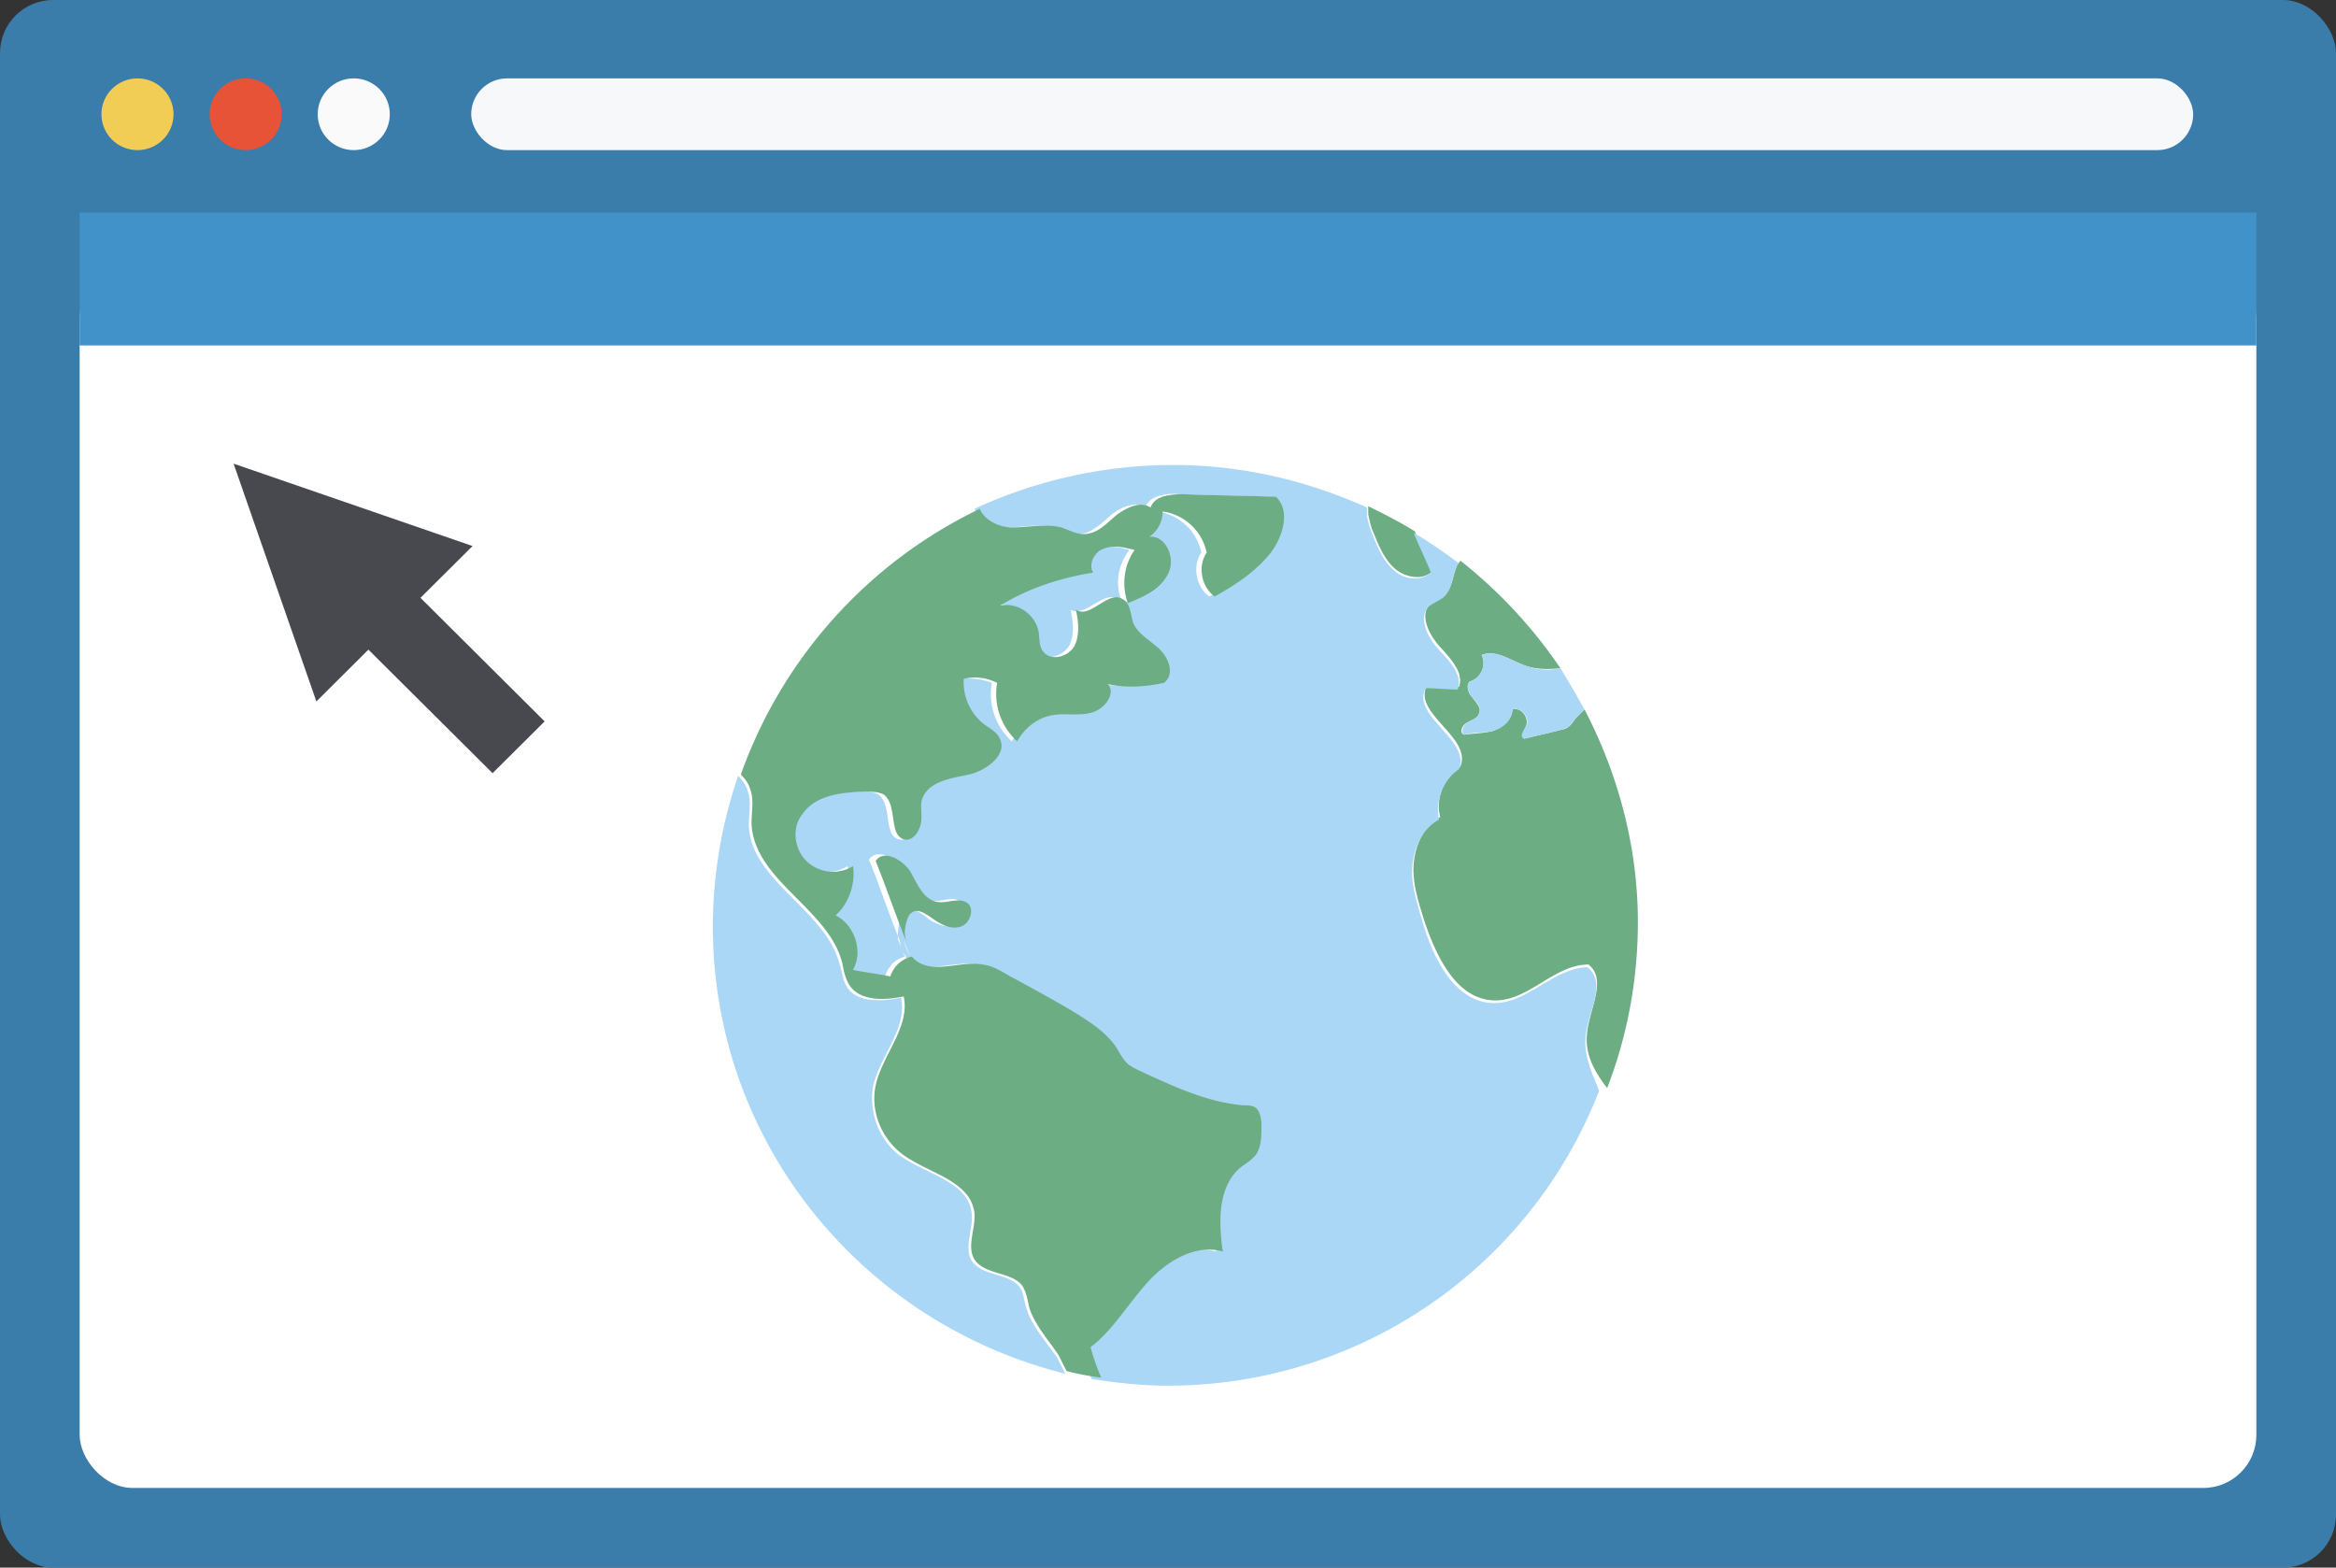 <svg width="76" height="51" xmlns="http://www.w3.org/2000/svg"><rect width="100%" height="100%" fill="#333333" stroke="none"/><g fill="none" fill-rule="evenodd"><rect fill="#3A7DAA" width="76" height="51" rx="1.727"/><rect fill="#FFF" x="2.591" y="8.644" width="70.818" height="39.763" rx="1.727"/><path fill="#4192C8" d="M2.591 6.915h70.818v4.322H2.591z"/><ellipse fill="#F2CD56" cx="4.473" cy="3.717" rx="1.173" ry="1.167"/><ellipse fill="#E65336" cx="7.991" cy="3.717" rx="1.173" ry="1.167"/><ellipse fill="#FAFAFA" cx="11.509" cy="3.717" rx="1.173" ry="1.167"/><rect fill="#F7F8F9" x="15.33" y="2.55" width="56.023" height="2.334" rx="1.167"/><path d="M44.514 16.726c.044.216.087.432.174.605.174.433.347.865.695 1.167.347.303.912.39 1.216.087-.174-.432-.391-.865-.565-1.297-.477-.302-.999-.562-1.52-.821v.26zm7.036 6.354l-.26.259c-.088.086-.131.216-.261.303-.087.086-.218.086-.348.13-.347.086-.738.172-1.086.259-.13-.044 0-.26.044-.39.13-.259-.13-.648-.434-.561 0 .302-.304.562-.608.691-.304.087-.652.087-.956.13-.174-.043-.087-.303.087-.39.13-.086.347-.129.39-.302.088-.173-.086-.345-.216-.518-.13-.13-.217-.39-.087-.519a.625.625 0 00.39-.864c.435-.173.87.13 1.304.302.39.173.825.173 1.259.13a15.65 15.65 0 00-3.257-3.501c-.044.086-.13.13-.13.216-.13.303-.13.692-.391.908-.13.086-.304.13-.435.259-.39.346-.086.994.261 1.383.347.39.825.864.651 1.34-.347 0-.694-.043-1.042-.043-.478.907 1.477 1.685 1.086 2.636-.521.346-.825 1.037-.652 1.643-.564.302-.825.95-.868 1.555-.044.606.174 1.254.347 1.816.391 1.167 1.043 2.55 2.259 2.593 1.129.043 1.954-1.167 3.083-1.167.608.475.043 1.426-.043 2.204-.087.692.217 1.254.651 1.815.651-1.685.999-3.5.999-5.402 0-2.464-.652-4.84-1.737-6.915z" fill="#6CAD84"/><path d="M49.509 21.61c-.435-.173-.869-.475-1.303-.302.173.302-.044.778-.391.864-.13.13-.044.346.087.519.13.13.304.302.217.518-.044.173-.26.216-.391.303-.13.086-.217.346-.087.389.304-.087.652-.043.956-.13.304-.086.608-.346.608-.691.304-.087.608.302.434.562-.087.13-.217.345-.044.389.348-.087.739-.173 1.086-.26.13-.043.217-.043.348-.13.086-.086.173-.172.26-.302l.26-.26a36.42 36.42 0 00-.781-1.34 2.085 2.085 0 01-1.26-.129z" fill="#ABD7F6"/><path d="M51.593 33.669c.087-.778.695-1.73.044-2.205-1.13.044-1.955 1.21-3.084 1.167-1.216-.043-1.91-1.426-2.258-2.593-.174-.605-.391-1.21-.348-1.815.044-.605.304-1.254.869-1.556-.13-.605.13-1.297.651-1.642.391-.951-1.563-1.73-1.085-2.637.347 0 .695.043 1.042.043.174-.518-.304-.95-.651-1.34-.348-.388-.652-1.037-.261-1.383.13-.086.304-.172.434-.259.26-.216.304-.605.391-.907.044-.087.087-.173.13-.217-.477-.345-.955-.691-1.476-.994.174.433.39.865.564 1.297-.347.303-.912.216-1.216-.086-.347-.303-.52-.735-.694-1.167a3.172 3.172 0 01-.174-.606v-.259c-1.911-.864-4.039-1.383-6.297-1.383-2.302 0-4.517.519-6.471 1.426.174.346.651.605 1.042.605.521 0 1.086-.13 1.607 0 .26.087.478.217.738.217.391 0 .739-.346 1.043-.606.304-.259.781-.475 1.129-.259.13-.389.695-.475 1.085-.432 1 .043 1.998.043 2.997.086.478.476.217 1.297-.174 1.816-.477.605-1.129 1.037-1.824 1.426-.434-.303-.564-.994-.26-1.426a1.706 1.706 0 00-1.433-1.34c.043.302-.13.648-.435.821.565-.043.825.735.608 1.21-.26.476-.781.735-1.303.951-.26-.562-.173-1.21.218-1.729-.304-.086-.652-.173-1-.043-.303.13-.52.519-.347.778a8.536 8.536 0 00-3.04 1.08c.565-.13 1.173.303 1.26.822.043.259.043.518.173.691.261.303.782.13 1-.216.173-.346.13-.778.043-1.167.477.26 1.085-.648 1.52-.346.26.13.217.519.347.778.13.39.565.605.869.865.304.302.477.82.13 1.08-.608.13-1.216.13-1.824.043.26.346-.087.822-.478.908-.39.087-.825.043-1.216.087a1.88 1.88 0 00-1.26.864 2.091 2.091 0 01-.65-1.902c-.348-.13-.695-.173-1.086-.13a1.741 1.741 0 00.651 1.47c.174.13.434.26.521.476.26.518-.434 1.037-.999 1.166-.564.13-1.302.217-1.52.778-.086.26-.043.52-.043.778-.043.26-.217.562-.478.562-.608-.043-.26-1.123-.738-1.47-.13-.086-.347-.086-.521-.086-.782 0-1.694.087-2.128.735-.304.475-.26 1.124.13 1.513a1.25 1.25 0 001.52.173c.087.605-.13 1.21-.564 1.599.651.26.912 1.167.564 1.772.391.086.825.13 1.216.216.087-.303.348-.605.695-.648-.13-.13-.174-.303-.217-.519-.348-.864-.652-1.772-.999-2.636.26-.39.912-.044 1.13.345.26.39.433.951.911.994.348.044.695-.172.956.044.26.172.13.605-.174.734-.26.13-.608 0-.869-.173-.217-.172-.52-.432-.781-.259a.696.696 0 00-.174.303c-.044.216-.087.432-.044.648.087.173.13.346.218.519l.086.086c.565.519 1.477.043 2.215.173.304.043.608.216.912.389a71.24 71.24 0 001.868 1.037c.608.346 1.172.692 1.563 1.254.13.173.217.389.391.561.174.13.347.217.565.303 1.042.475 2.084.95 3.213 1.037.13 0 .304 0 .391.087.174.13.174.346.174.562 0 .302 0 .648-.174.95-.13.173-.347.303-.521.433-.738.648-.651 1.772-.565 2.723-.912-.26-1.867.345-2.475 1.037-.608.691-1.13 1.556-1.91 2.118.086.345.173.691.347.994.825.13 1.65.216 2.475.216a15.036 15.036 0 0014.027-9.595c-.217-.562-.52-1.124-.434-1.815z" fill="#ABD7F6"/><path d="M33.397 42.572c-.087-.26-.087-.519-.218-.691-.347-.476-1.216-.346-1.563-.865-.26-.432.043-.994 0-1.513-.087-1.08-1.52-1.296-2.389-1.945-.651-.518-.955-1.383-.825-2.204.217-.994 1.13-1.901.912-2.896-.651.13-1.476.173-1.78-.389-.13-.216-.13-.475-.217-.691-.435-1.772-2.91-2.723-2.954-4.538 0-.39.087-.778-.043-1.124-.043-.173-.174-.346-.304-.475a15.17 15.17 0 00-.825 4.884c0 7.044 4.864 12.922 11.465 14.565l-.26-.519c-.391-.562-.826-1.037-1-1.599z" fill="#ABD7F6"/><path d="M29.618 31.119c-.087-.173-.13-.346-.217-.519.044.173.13.389.217.519z" fill="#FEF3F6"/><path d="M37.305 41.75c.608-.69 1.564-1.296 2.476-1.036-.13-.951-.174-2.075.564-2.723.174-.13.391-.26.521-.433.174-.259.174-.605.174-.95 0-.216-.043-.433-.174-.562-.13-.087-.26-.087-.39-.087-1.13-.086-2.172-.562-3.214-1.037-.174-.086-.391-.173-.565-.303-.174-.172-.26-.345-.39-.561-.392-.562-1-.908-1.564-1.254a72.121 72.121 0 00-1.868-1.037c-.304-.173-.564-.346-.912-.389-.738-.13-1.65.346-2.214-.173l-.087-.086a.959.959 0 00-.695.648c-.391-.086-.825-.13-1.216-.216.347-.605.043-1.47-.565-1.772.435-.39.652-1.037.565-1.6a1.25 1.25 0 01-1.52-.172c-.391-.39-.478-1.08-.13-1.513.434-.648 1.346-.735 2.128-.735.173 0 .347 0 .52.087.478.346.131 1.426.739 1.47.26 0 .434-.303.478-.563.043-.259-.044-.561.043-.778.217-.561.912-.648 1.52-.778.565-.13 1.26-.648.999-1.166-.087-.217-.347-.346-.521-.476a1.741 1.741 0 01-.652-1.47 1.595 1.595 0 011.086.13 2.09 2.09 0 00.652 1.902c.26-.475.738-.821 1.259-.864.39-.044.825.043 1.216-.087.39-.13.738-.605.478-.908.608.13 1.216.087 1.824-.043.347-.26.173-.778-.13-1.08-.305-.303-.695-.476-.87-.865-.086-.259-.086-.648-.347-.778-.477-.302-1.042.649-1.52.346.087.39.13.821-.043 1.167-.174.346-.738.519-.999.216-.174-.173-.13-.475-.174-.691-.13-.562-.694-.951-1.259-.822.912-.561 1.954-.907 3.04-1.08-.174-.26.043-.692.347-.778.304-.13.652-.043 1 .043-.348.476-.435 1.167-.218 1.729.521-.216 1.042-.432 1.303-.95.26-.476-.043-1.254-.608-1.211a.982.982 0 00.434-.821 1.706 1.706 0 011.433 1.34c-.304.432-.173 1.123.261 1.426.695-.39 1.346-.821 1.824-1.426.39-.519.651-1.34.174-1.816-1-.043-1.998-.043-2.997-.086-.434 0-.955.043-1.086.432-.347-.216-.781 0-1.129.26-.304.259-.608.605-1.042.605-.26 0-.478-.13-.738-.217-.521-.13-1.043 0-1.607 0-.434 0-.912-.259-1.042-.605a15.267 15.267 0 00-7.774 8.644c.13.13.26.303.304.476.13.346.043.735.043 1.124.087 1.858 2.52 2.766 2.953 4.538.044.216.087.475.218.691.347.562 1.172.519 1.78.39.217.993-.695 1.9-.912 2.895-.174.821.174 1.686.825 2.204.825.649 2.259.865 2.389 1.945.043.519-.26 1.08 0 1.513.347.519 1.216.389 1.563.864.13.216.174.476.217.692.174.562.608 1.037.956 1.556l.26.518a8.71 8.71 0 001.13.216 6.697 6.697 0 01-.348-.994c.695-.518 1.173-1.34 1.824-2.074z" fill="#6CAD84"/><path d="M29.488 29.995c.043-.13.087-.26.174-.303.217-.173.52.087.781.26.261.173.565.302.869.173.26-.13.39-.562.174-.735-.26-.216-.652 0-.956-.043-.477-.044-.695-.605-.912-.994-.26-.39-.868-.735-1.129-.346.348.864.652 1.772.999 2.636-.087-.26-.043-.475 0-.648z" fill="#6CAD84"/><path fill="#48494F" d="M10.293 22.82L7.6 15.084l7.774 2.68-1.694 1.685 4.039 4.02-1.694 1.685-4.039-4.02z"/></g></svg>
